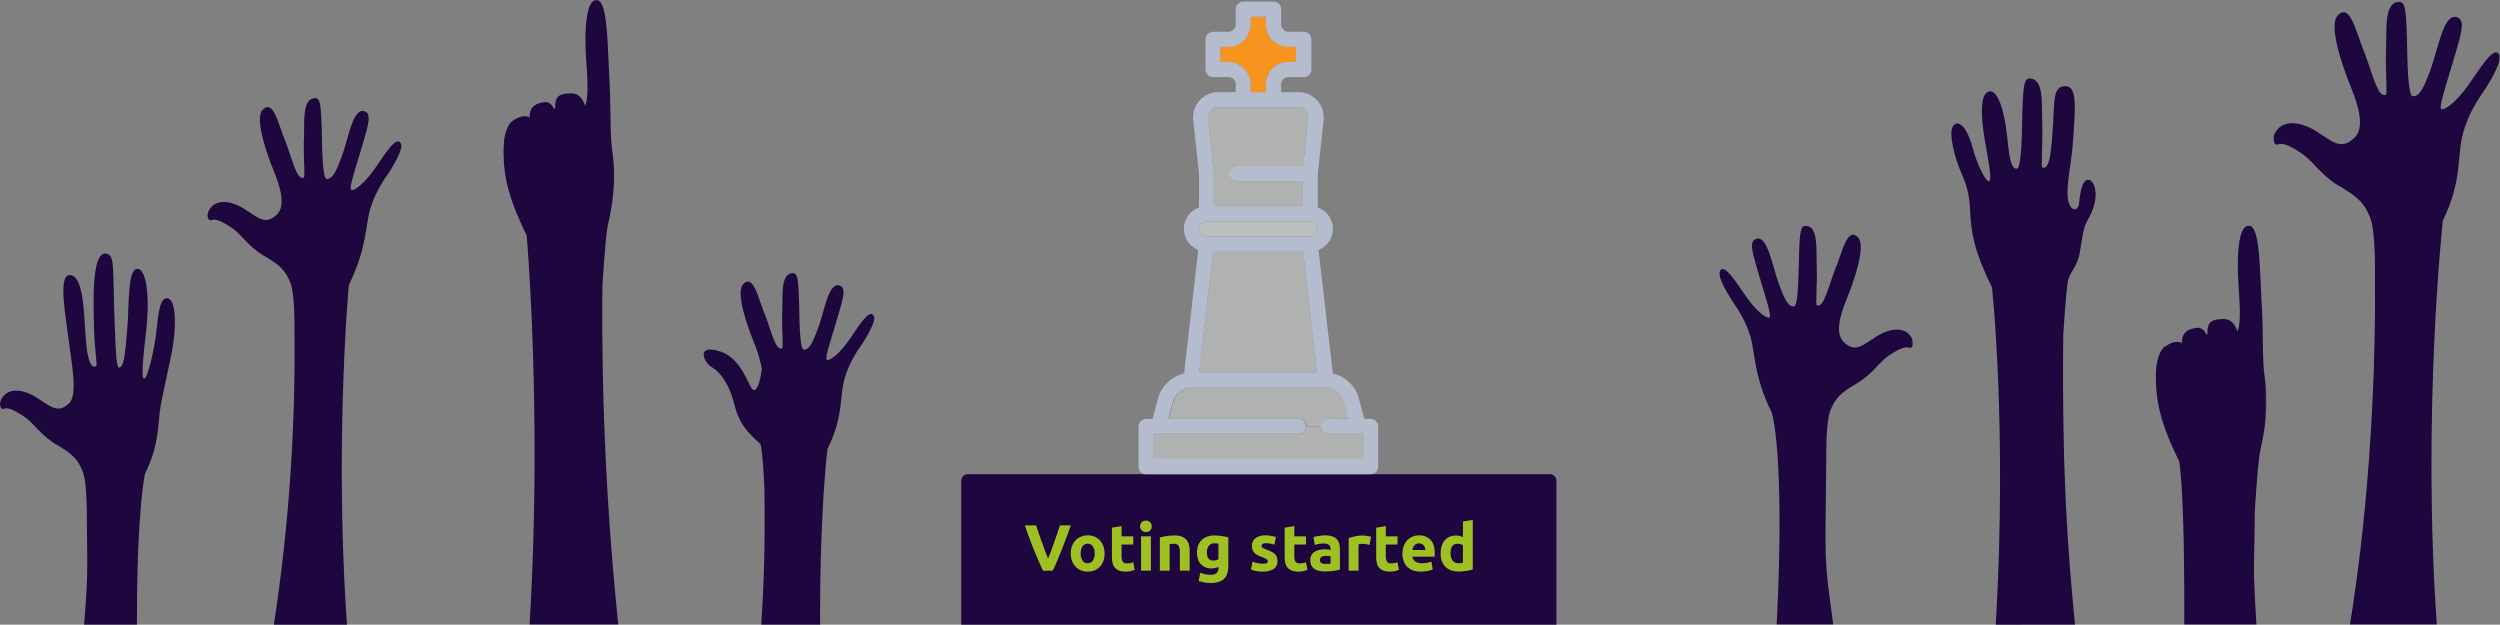 <svg xmlns="http://www.w3.org/2000/svg" xmlns:xlink="http://www.w3.org/1999/xlink" viewBox="0 0 1528.87 382"><rect x="0" y="0" width="1528.87" height="382" fill="#808080" stroke="none"/><defs><style>.a{fill:#fff;}.b{fill:#1d073e;}.c{mask:url(#a);}.d{mask:url(#b);}.e{mask:url(#c);}.f{mask:url(#d);}.g,.h{fill:#f8fafb;}.g{opacity:0.4;}.g,.h,.k{isolation:isolate;}.h{opacity:0.5;}.i{fill:#f7941e;}.j{fill:#b5bcce;}.l{fill:#9ec023;}</style><mask id="a" x="1390.38" y="1.1" width="138.49" height="427.14" maskUnits="userSpaceOnUse"><g transform="translate(-0.66 0)"><polygon class="a" points="1391.04 428.24 1529.53 428.24 1529.53 1.1 1391.04 1.1 1391.04 428.24"/></g></mask><mask id="b" x="1051.42" y="138.08" width="118.45" height="329.47" maskUnits="userSpaceOnUse"><g transform="translate(-0.66 0)"><polygon class="a" points="1052.08 467.55 1170.53 467.55 1170.53 138.08 1052.08 138.08 1052.08 467.55"/></g></mask><mask id="c" x="307.83" y="0" width="73.45" height="415.6" maskUnits="userSpaceOnUse"><g transform="translate(-0.66 0)"><polygon class="a" points="308.49 415.6 381.94 415.6 381.94 0 308.49 0 308.49 415.6"/></g></mask><mask id="d" x="1318.34" y="138" width="67.7" height="297.95" maskUnits="userSpaceOnUse"><g transform="translate(-0.66 0)"><polygon class="a" points="1319 435.95 1386.7 435.95 1386.7 138 1319 138 1319 435.95"/></g></mask></defs><title>voting started</title><path class="b" d="M592.5,290h356a4,4,0,0,1,4,4v88h-364V294A4,4,0,0,1,592.5,290Z" transform="translate(-0.66 0)"/><path class="b" d="M130.07,134.58c2.18-.83,5.28.11,12,4.52s10.16,11.62,20.31,17.49,13.1,9.42,15.9,16.47,2.45,29,2.45,29A1105.37,1105.37,0,0,1,168.16,382h44.7C205.1,270.79,214,174.28,214,174.28c9.38-19.07,10-31.43,12-42s7.84-20,10.88-24.35c3.66-5.23,10.41-16.59,9.05-19.83-2.71-6.47-11.16,8.4-17,16.36s-11.42,12.19-13.31,11.76,2.05-11.85,5.11-22.27c5.05-17.19,7.88-24.72,2.42-26-6.75-1.55-9.62,17.32-13.37,27.44-3.48,9.37-5.74,14.29-9.4,14-1.52-.13-2.5-7.37-2.79-22.53-0.43-22.21-.89-27-4.23-26.84-7.9.28-6.43,13.56-6.83,25s0.87,23.2-.12,23.63c-4.34,1.93-7.3-12.51-11.53-23s-7.23-25.32-13.69-18.4c-4.61,4.95,1.84,24.75,6.78,36.94s7.12,22,2,27c-7,6.88-11.68,1.74-20-3.48s-16.21-5.49-20.1-1.08-2,8.82.16,8" transform="translate(-0.66 0)"/><g class="c"><path class="b" d="M1393.86,88.29c2.55-1,6.18.13,14,5.29s11.88,13.59,23.75,20.44,15.31,11,18.59,19.26,2.87,33.93,2.87,33.93c1.05,113.84-12.45,197.11-15.3,214.78h53.1c-9.07-130,3.7-247.11,3.7-247.11,11-22.3,9.08-36.92,11.41-49.32s9.17-23.4,12.72-28.47c4.28-6.11,12.17-19.4,10.58-23.18-3.17-7.57-13,9.82-19.83,19.12s-13.35,14.26-15.56,13.75,2.4-13.86,6-26c5.91-20.1,9.22-28.91,2.83-30.37-7.89-1.81-11.24,20.25-15.63,32.09-4.07,11-6.72,16.71-11,16.35-1.77-.15-2.92-8.62-3.26-26.34-0.5-26-1-31.52-5-31.38-9.23.32-7.52,15.85-8,29.19s1,27.12-.14,27.63c-5.07,2.25-8.54-14.63-13.48-26.88s-8.46-29.61-16-21.51c-5.4,5.79,2.15,28.93,7.93,43.18s8.32,25.69,2.32,31.56c-8.23,8-13.65,2-23.37-4.07s-19-6.42-23.5-1.26-2.37,10.32.18,9.35" transform="translate(-0.66 0)"/></g><g class="d"><path class="b" d="M1072.19,210.33c2,10.6,2.59,23,12,42,0,0,8.24,24.94,3,129.64h34.59c-5.86-43.79-4.89-33.34-4.26-101.84,0,0-.35-22,2.45-29s5.75-10.61,15.9-16.47,13.59-13.07,20.31-17.49,9.83-5.35,12-4.52,4-3.58.16-8-11.79-4.15-20.1,1.08-12.95,10.36-20,3.48c-5.13-5-3-14.8,2-27s11.4-32,6.78-36.93c-6.45-6.92-9.46,7.92-13.69,18.4s-7.19,24.92-11.53,23c-1-.44.29-12.23-0.12-23.63s1.07-24.69-6.83-25c-3.35-.12-3.8,4.63-4.23,26.84-0.29,15.16-1.27,22.4-2.79,22.53-3.66.31-5.92-4.61-9.4-14-3.76-10.12-6.62-29-13.37-27.44-5.46,1.25-2.63,8.78,2.42,26,3.06,10.41,7,21.83,5.11,22.27s-7.51-3.8-13.31-11.76-14.25-22.83-17-16.36c-1.35,3.23,5.39,14.6,9.05,19.83,3,4.34,8.89,13.75,10.88,24.35" transform="translate(-0.66 0)"/></g><path class="b" d="M3.07,250c2.18-.83,5.28.11,12,4.52S25.24,266.12,35.39,272s13.1,9.42,15.9,16.47,2.46,29,2.46,29c0.3,32.63.87,33-1.67,64.52H84.41c-0.12-70.06,4.9-92.2,4.9-92.2C98.69,270.73,97,258.25,99,247.65s5.65-26.6,6.67-31.81c2.6-13.26,3.4-33.12-2.88-33.45-5.48-.29-5.48,14.71-7.21,25.66-1.54,9.73-5,24-6.91,23.53s-0.16-16.21,1.15-27c2.59-21.34.85-38.83-4.61-40.08C78.44,163,79.72,187.59,78.56,200c-0.93,10-1.48,25.09-5.14,24.79-1.52-.13-1.89-8.27-2.5-23.42-1.51-37.63.26-45.17-5.19-46.28-9.51-1.95-7.81,32.84-7.57,45,0.29,14.42,2.27,23.5,1.28,23.94-4.34,1.93-5.83-8.7-6.55-20-0.87-13.55-1.35-36.9-10.09-35.75-6.63.86-1.9,25.5,0.29,42.68,1.73,13.55,5,30.58-.1,35.59-7,6.88-11.68,1.74-20-3.48S6.8,237.57,2.92,242s-2,8.82.16,8" transform="translate(-0.66 0)"/><path class="b" d="M1205.48,128.8c0.54,14.13,2.89,25.67,13.38,47,0,0,9.36,85.69,2.31,206.21l48.46-.06c-4.62-46.66-8-93.51-7.19-177.12,0,0,1.48-24.05,2.75-32.45,0.88-5.83,5.61-8.52,7.27-17.47,1.38-7.45,2.15-15.62,4.35-19.31,8.52-14.32,5.11-23.27,2.51-25.06-4.37-3-6.48,5.28-7.14,13.38-0.28,3.39-2.26,5-4.07,3.64-6.42-4.81-1.06-23.67.06-38.33,1.79-23.53,3-36.83-4.6-36.57s-6.39,9-7.42,24c-0.85,12.61-1.58,27.82-6.43,25.67-1.1-.49.32-13.67-0.13-26.43s1.19-27.61-7.64-27.92c-3.74-.13-4.25,5.18-4.73,30-0.33,17-1.42,25.05-3.12,25.2-4.09.34-4.86-9.53-6.08-20.65-1.53-14.07-5.43-27.91-11-26.6-4.35,1-5.88,10.49-2.56,29.67,2,11.67,4.7,24.71,2.59,25.2s-7.39-10.57-9.75-19.57c-2.81-10.74-7.16-17.39-11-15.34-4.16,2.22-1.91,12.82.77,21.74,3.07,10.23,7.8,14.83,8.42,31.14" transform="translate(-0.66 0)"/><path class="b" d="M436.21,224.68c5.57,3.33,10.6,11.56,13.09,21s4.57,15.53,16.34,25.78l0.08,0.14,0.12,0.53c1.56,7,2.32,27.44,2.32,27.44,0.31,33.49,0,50.25-1.94,82.4h36c-0.32-69.16,4.49-107.38,4.49-107.38,8.86-18,7.7-29.28,9.58-39.3s7.41-18.92,10.29-23c3.47-4.94,9.84-15.69,8.56-18.75-2.56-6.12-10.55,7.95-16,15.47s-10.8,11.53-12.59,11.12,1.94-11.21,4.83-21.05c4.78-16.26,7.46-23.38,2.29-24.56-6.38-1.46-9.09,16.38-12.64,26-3.29,8.86-5.43,13.51-8.89,13.22-1.44-.12-2.36-7-2.64-21.31-0.41-21-.84-25.49-4-25.38-7.47.26-6.08,12.82-6.46,23.61s0.82,21.93-.11,22.35c-4.1,1.82-6.9-11.83-10.9-21.74s-6.84-23.94-12.94-17.4c-4.36,4.68,1.74,23.4,6.41,34.92a88.87,88.87,0,0,1,5.08,16.74c-0.32,2.41-1.89,13.12-4.8,13-3.28-.18-6.35-19-20.9-23.65s-10.24,6.56-4.66,9.89" transform="translate(-0.66 0)"/><g class="e"><path class="b" d="M322.73,143.77S332.31,253,324.52,382h54.26a1831.94,1831.94,0,0,1-9.7-207.36s1.57-25.58,2.92-34.51c0.94-6.2,6.49-24.66,3.11-47.67-1.48-10.09-.83-26.84-1.7-42.46C372,23.89,372.26-2.08,364.53.13c-5.08,1.45-6.84,16.29-5.26,38.44,0.83,11.55,1.22,22.47-.88,26.07-0.74-2.61-2.92-7.7-8.74-7.54-6.88.19-9.76,1.52-9.5,9.35l-0.67.06c-0.94-1.95-2.78-4.47-6-4-3.88.56-9.15,1.79-8.93,9.42,0,0-3.4-3.07-10.9,2.4-2,1.43-4.78,7.08-5.05,15.48a27.36,27.36,0,0,0-.13,4c0.57,15,3.08,27.3,14.23,50" transform="translate(-0.66 0)"/></g><g class="f"><path class="b" d="M1333.25,281.77s3.48,14.95,3.19,100.23h44.14c-2.3-39.43-1.36-28.52-1-69.36,0,0,1.57-25.58,2.92-34.51,0.94-6.2,6.49-24.66,3.11-47.67-1.48-10.09-.83-26.84-1.7-42.46-1.45-26.11-1.15-52.08-8.89-49.87-5.08,1.45-6.84,16.29-5.26,38.44,0.83,11.55,1.23,22.47-.88,26.07-0.74-2.61-2.92-7.7-8.74-7.54-6.88.19-9.76,1.52-9.5,9.35l-0.67.06c-0.94-1.95-2.78-4.47-6-4-3.88.56-9.15,1.79-8.93,9.42,0,0-3.4-3.07-10.9,2.4-2,1.43-4.78,7.08-5.05,15.48a27.23,27.23,0,0,0-.13,4c0.57,15,3.08,27.3,14.23,50" transform="translate(-0.66 0)"/></g><path class="g" d="M794.48,265.4H706.24v15.37H834.3V265.4H812.95a4.61,4.61,0,0,1-4.62-4.61h-9.24a4.62,4.62,0,0,1-4.62,4.61h0Z" transform="translate(-0.66 0)"/><polygon class="g" points="805.47 228.06 796.97 153.96 741.79 153.96 733.28 228.06 805.47 228.06"/><path class="g" d="M740.91,67.63a6.42,6.42,0,0,0-1.53,5.06l3.53,33a4.57,4.57,0,0,1,0,.49v20h54.18V110.75H756.79a4.61,4.61,0,1,1,0-9.22h40.8l3.09-28.83a6.24,6.24,0,0,0-6.41-7.13H745.78a6.44,6.44,0,0,0-4.88,2.06h0Z" transform="translate(-0.66 0)"/><path class="g" d="M794.81,256a4.62,4.62,0,0,1,4.62,4.61h9.24a4.61,4.61,0,0,1,4.62-4.61h12.46l-2.84-10.6c-1.21-4.51-6.36-8.46-11-8.46H729.35c-4.68,0-9.84,4-11,8.46L715.47,256h79.34Z" transform="translate(-0.66 0)"/><path class="h" d="M738.56,144.73H802a4.61,4.61,0,1,0,0-9.22H738.56a4.61,4.61,0,1,0,0,9.22h0Z" transform="translate(-0.66 0)"/><path class="i" d="M774.73,56.34V51.73a13.86,13.86,0,0,1,13.85-13.84h4.62V28.67h-4.62a13.86,13.86,0,0,1-13.85-13.84V10.22H765.5v4.61a13.86,13.86,0,0,1-13.85,13.84H747v9.22h4.62A13.86,13.86,0,0,1,765.5,51.73v4.61h9.24Z" transform="translate(-0.66 0)"/><path class="j" d="M835,256.18l-3.47-13c-1.93-7.23-8.45-13.13-15.78-14.82L807,152.83a13.82,13.82,0,0,0-.45-25.91V106.38l3.51-32.71a15.45,15.45,0,0,0-15.59-17.33H784.12V51.73a4.62,4.62,0,0,1,4.62-4.61H798a4.61,4.61,0,0,0,4.62-4.61V24.06A4.61,4.61,0,0,0,798,19.45h-9.24a4.62,4.62,0,0,1-4.62-4.61V5.61A4.61,4.61,0,0,0,779.5,1H761a4.62,4.62,0,0,0-4.62,4.61v9.22a4.62,4.62,0,0,1-4.62,4.61h-9.24a4.62,4.62,0,0,0-4.62,4.61V42.51a4.62,4.62,0,0,0,4.62,4.61h9.24a4.62,4.62,0,0,1,4.62,4.61v4.61H746a15.46,15.46,0,0,0-15.59,17.33l3.51,32.71v20.53a13.83,13.83,0,0,0-.45,25.92l-8.67,75.55C717.5,230.07,711,236,709,243.2l-3.47,13h-4a4.62,4.62,0,0,0-4.62,4.61v24.6a4.62,4.62,0,0,0,4.62,4.61h137.3a4.61,4.61,0,0,0,4.62-4.61v-24.6a4.61,4.61,0,0,0-4.62-4.61h-4ZM751.64,37.89H747V28.67h4.62A13.86,13.86,0,0,0,765.5,14.84V10.22h9.24v4.61a13.86,13.86,0,0,0,13.85,13.84h4.62v9.22h-4.62a13.86,13.86,0,0,0-13.85,13.84v4.61H765.5V51.73a13.86,13.86,0,0,0-13.85-13.84h0Zm42.62,27.67a6.24,6.24,0,0,1,6.41,7.13l-3.09,28.83h-40.8a4.61,4.61,0,1,0,0,9.22h40.33v15.37H742.93v-20a4.57,4.57,0,0,0,0-.49l-3.53-33a6.24,6.24,0,0,1,6.41-7.13h48.48Zm-55.7,69.94H802a4.61,4.61,0,1,1,0,9.22H738.56a4.61,4.61,0,1,1,0-9.22h0ZM742.44,154h55.18l8.51,74.11H733.94ZM729,237h82.53c4.68,0,9.84,4,11,8.46l2.84,10.6H812.95a4.61,4.61,0,1,0,0,9.22H834.3v15.37H706.24V265.25h88.24a4.61,4.61,0,1,0,0-9.22H715.13l2.84-10.6c1.21-4.51,6.36-8.46,11-8.46h0Z" transform="translate(-0.66 0)"/><g class="k"><g class="k"><path class="l" d="M638.49,349q-1.66-3.49-3.27-7.25t-3.06-7.43q-1.45-3.68-2.66-7t-2.1-6h6.88q0.78,2.41,1.73,5.18T638,332l1.89,5.28q0.91,2.53,1.73,4.36,0.78-1.82,1.71-4.35T645.2,332q1-2.76,1.94-5.53t1.73-5.2h6.64q-0.93,2.65-2.14,6t-2.65,7q-1.44,3.68-3,7.44T644.44,349h-6Z" transform="translate(-0.66 0)"/><path class="l" d="M676.16,338.44a13.68,13.68,0,0,1-.72,4.54,9.86,9.86,0,0,1-2.08,3.52,9.38,9.38,0,0,1-3.26,2.26,10.88,10.88,0,0,1-4.26.8,10.77,10.77,0,0,1-4.22-.8,9.36,9.36,0,0,1-3.26-2.26,10.33,10.33,0,0,1-2.12-3.52,13,13,0,0,1-.76-4.54,12.56,12.56,0,0,1,.78-4.52,10.24,10.24,0,0,1,2.16-3.48,9.71,9.71,0,0,1,3.28-2.24,10.56,10.56,0,0,1,4.14-.8,10.67,10.67,0,0,1,4.18.8,9.51,9.51,0,0,1,3.26,2.24,10.18,10.18,0,0,1,2.12,3.48A12.88,12.88,0,0,1,676.16,338.44Zm-6.08,0a7.49,7.49,0,0,0-1.1-4.34,3.6,3.6,0,0,0-3.14-1.58,3.65,3.65,0,0,0-3.16,1.58,7.39,7.39,0,0,0-1.12,4.34,7.58,7.58,0,0,0,1.12,4.38,3.62,3.62,0,0,0,3.16,1.62,3.57,3.57,0,0,0,3.14-1.62A7.69,7.69,0,0,0,670.08,338.44Z" transform="translate(-0.66 0)"/><path class="l" d="M680.56,322.72l6-1V328h7.16v5h-7.16v7.4a5.88,5.88,0,0,0,.66,3,2.83,2.83,0,0,0,2.66,1.12,11.47,11.47,0,0,0,2-.18,10.33,10.33,0,0,0,1.86-.5l0.84,4.64a17,17,0,0,1-2.4.76,14,14,0,0,1-3.24.32,10.67,10.67,0,0,1-4-.66,6.36,6.36,0,0,1-2.56-1.84,6.85,6.85,0,0,1-1.34-2.86,16.84,16.84,0,0,1-.38-3.72V322.72Z" transform="translate(-0.66 0)"/><path class="l" d="M705,321.88a3.27,3.27,0,0,1-1.06,2.58,3.79,3.79,0,0,1-5,0,3.67,3.67,0,0,1,0-5.16,3.8,3.8,0,0,1,5,0A3.27,3.27,0,0,1,705,321.88ZM704.48,349h-6V328h6v21Z" transform="translate(-0.66 0)"/><path class="l" d="M710.08,328.68a33.4,33.4,0,0,1,3.92-.82,32.14,32.14,0,0,1,5-.38,12.28,12.28,0,0,1,4.46.7,6.71,6.71,0,0,1,2.82,2,7.74,7.74,0,0,1,1.48,3,16.2,16.2,0,0,1,.44,3.92V349h-6V337.84a8,8,0,0,0-.76-4.08,3.1,3.1,0,0,0-2.84-1.2c-0.43,0-.88,0-1.36.06s-0.91.09-1.28,0.14V349h-6V328.68Z" transform="translate(-0.66 0)"/><path class="l" d="M751.8,346.36q0,5.16-2.62,7.66t-8.1,2.5a22,22,0,0,1-3.84-.34,24,24,0,0,1-3.56-.9l1-5a17.63,17.63,0,0,0,2.94.88,17.33,17.33,0,0,0,3.5.32,4.84,4.84,0,0,0,3.62-1.12,4,4,0,0,0,1.06-2.88v-0.76a9.49,9.49,0,0,1-2,.66,10.41,10.41,0,0,1-2.22.22A8.52,8.52,0,0,1,735,345q-2.32-2.58-2.32-7.22a11.82,11.82,0,0,1,.72-4.22,9,9,0,0,1,2.1-3.26,9.39,9.39,0,0,1,3.38-2.1,13,13,0,0,1,4.52-.74q1.08,0,2.22.1t2.26,0.26q1.12,0.16,2.14.38c0.68,0.15,1.29.3,1.82,0.46v17.68Zm-13.08-8.56q0,5,4,5a6,6,0,0,0,1.72-.24,6.47,6.47,0,0,0,1.36-.56v-9.52q-0.44-.08-1-0.14a13.94,13.94,0,0,0-1.4-.06,4.1,4.1,0,0,0-3.52,1.56A6.45,6.45,0,0,0,738.72,337.8Z" transform="translate(-0.66 0)"/><path class="l" d="M773,344.72a6,6,0,0,0,2.32-.32,1.24,1.24,0,0,0,.68-1.24,1.52,1.52,0,0,0-.88-1.26,16.55,16.55,0,0,0-2.68-1.22,27.2,27.2,0,0,1-2.54-1.08,7.47,7.47,0,0,1-1.94-1.34,5.41,5.41,0,0,1-1.24-1.86,6.86,6.86,0,0,1-.44-2.6,5.62,5.62,0,0,1,2.2-4.68,9.57,9.57,0,0,1,6-1.72,19.38,19.38,0,0,1,3.68.34,17,17,0,0,1,2.8.74l-1,4.64a21.54,21.54,0,0,0-2.26-.64,12.24,12.24,0,0,0-2.74-.28q-2.8,0-2.8,1.56a1.62,1.62,0,0,0,.12.64,1.37,1.37,0,0,0,.48.54,6.72,6.72,0,0,0,1,.56q0.62,0.3,1.58.67a24.35,24.35,0,0,1,3.24,1.43,7.77,7.77,0,0,1,2,1.52,4.7,4.7,0,0,1,1,1.82,8,8,0,0,1,.3,2.31,5.33,5.33,0,0,1-2.34,4.71,11.67,11.67,0,0,1-6.62,1.6,19,19,0,0,1-4.66-.48,18.7,18.7,0,0,1-2.58-.8l1-4.84a19.48,19.48,0,0,0,3.12.94A15.18,15.18,0,0,0,773,344.72Z" transform="translate(-0.66 0)"/><path class="l" d="M786.2,322.72l6-1V328h7.16v5h-7.16v7.4a5.89,5.89,0,0,0,.66,3,2.83,2.83,0,0,0,2.66,1.12,11.47,11.47,0,0,0,2-.18,10.32,10.32,0,0,0,1.86-.5l0.84,4.64a16.93,16.93,0,0,1-2.4.76,14,14,0,0,1-3.24.32,10.67,10.67,0,0,1-4-.66,6.37,6.37,0,0,1-2.56-1.84,6.87,6.87,0,0,1-1.34-2.86,16.84,16.84,0,0,1-.38-3.72V322.72Z" transform="translate(-0.66 0)"/><path class="l" d="M810.92,327.4a13.79,13.79,0,0,1,4.4.6,6.84,6.84,0,0,1,2.82,1.72,6.35,6.35,0,0,1,1.5,2.72,13.44,13.44,0,0,1,.44,3.56v12.4q-1.28.28-3.56,0.66a34.14,34.14,0,0,1-5.52.38,17.48,17.48,0,0,1-3.7-.36,8,8,0,0,1-2.86-1.18,5.41,5.41,0,0,1-1.84-2.14,7.39,7.39,0,0,1-.64-3.24,6.13,6.13,0,0,1,.74-3.12,5.69,5.69,0,0,1,2-2,9,9,0,0,1,2.84-1.1,15.93,15.93,0,0,1,3.32-.34,18.93,18.93,0,0,1,2.06.1,9.3,9.3,0,0,1,1.46.26v-0.56a3.3,3.3,0,0,0-.92-2.44,4.46,4.46,0,0,0-3.2-.92,20.39,20.39,0,0,0-3,.22,12.93,12.93,0,0,0-2.56.62l-0.76-4.8c0.35-.11.78-0.22,1.3-0.34s1.09-.22,1.7-0.32,1.26-.17,1.94-0.24S810.22,327.4,810.92,327.4Zm0.48,17.44q0.88,0,1.68,0a11.55,11.55,0,0,0,1.28-.12v-4.52a10.39,10.39,0,0,0-1.08-.16,12.2,12.2,0,0,0-1.32-.08,11.84,11.84,0,0,0-1.58.1,4.1,4.1,0,0,0-1.3.38,2.21,2.21,0,0,0-.88.76,2.1,2.1,0,0,0-.32,1.2,2,2,0,0,0,.94,1.94A5.18,5.18,0,0,0,811.4,344.84Z" transform="translate(-0.66 0)"/><path class="l" d="M838.16,333.24c-0.53-.13-1.16-0.27-1.88-0.42a11.63,11.63,0,0,0-2.32-.22,10.8,10.8,0,0,0-1.34.1,7.85,7.85,0,0,0-1.18.22V349h-6V329.08a36,36,0,0,1,3.78-1.06,21.75,21.75,0,0,1,4.86-.5q0.48,0,1.16.06c0.45,0,.91.09,1.36,0.16s0.91,0.15,1.36.24a6.33,6.33,0,0,1,1.16.34Z" transform="translate(-0.66 0)"/><path class="l" d="M842.16,322.72l6-1V328h7.16v5h-7.16v7.4a5.88,5.88,0,0,0,.66,3,2.83,2.83,0,0,0,2.66,1.12,11.47,11.47,0,0,0,2-.18,10.33,10.33,0,0,0,1.86-.5l0.84,4.64a17,17,0,0,1-2.4.76,14,14,0,0,1-3.24.32,10.68,10.68,0,0,1-4-.66,6.36,6.36,0,0,1-2.56-1.84,6.85,6.85,0,0,1-1.34-2.86,16.84,16.84,0,0,1-.38-3.72V322.72Z" transform="translate(-0.66 0)"/><path class="l" d="M858.32,338.64a12.86,12.86,0,0,1,.86-4.9,10.5,10.5,0,0,1,2.26-3.5,9.41,9.41,0,0,1,3.22-2.12,10.07,10.07,0,0,1,3.74-.72,9.3,9.3,0,0,1,7.08,2.74q2.6,2.74,2.6,8.06c0,0.35,0,.73,0,1.14s-0.05.78-.08,1.1H864.44a4,4,0,0,0,1.72,2.92,6.91,6.91,0,0,0,4.08,1.08,17.13,17.13,0,0,0,3.22-.3,12.14,12.14,0,0,0,2.58-.74l0.8,4.84a8.25,8.25,0,0,1-1.28.48,16.52,16.52,0,0,1-1.78.42q-1,.18-2.1.3a21,21,0,0,1-2.24.12,13.25,13.25,0,0,1-4.94-.84,9.61,9.61,0,0,1-3.48-2.3,9.11,9.11,0,0,1-2-3.46A13.69,13.69,0,0,1,858.32,338.64Zm14-2.28a6.26,6.26,0,0,0-.26-1.48,3.73,3.73,0,0,0-.68-1.28,3.64,3.64,0,0,0-1.16-.92,3.78,3.78,0,0,0-1.74-.36,4,4,0,0,0-1.72.34,3.54,3.54,0,0,0-1.2.9,4,4,0,0,0-.74,1.3,8.53,8.53,0,0,0-.38,1.5h7.88Z" transform="translate(-0.66 0)"/><path class="l" d="M901.24,348.32q-0.8.24-1.84,0.46t-2.18.38q-1.14.16-2.32,0.26t-2.26.1a13.24,13.24,0,0,1-4.64-.76,9.29,9.29,0,0,1-3.44-2.18,9.45,9.45,0,0,1-2.14-3.44,13.1,13.1,0,0,1-.74-4.54,15.5,15.5,0,0,1,.64-4.62,10,10,0,0,1,1.84-3.5,7.88,7.88,0,0,1,2.94-2.2,9.87,9.87,0,0,1,4-.76,9.35,9.35,0,0,1,2.22.24,12,12,0,0,1,2,.68v-9.52l6-1v30.36Zm-13.48-10a7.3,7.3,0,0,0,1.24,4.44,4.28,4.28,0,0,0,3.68,1.68q0.8,0,1.48-.06t1.12-.14V333.4a5.17,5.17,0,0,0-1.46-.6,7,7,0,0,0-1.82-.24Q887.76,332.56,887.76,338.32Z" transform="translate(-0.66 0)"/></g></g></svg>